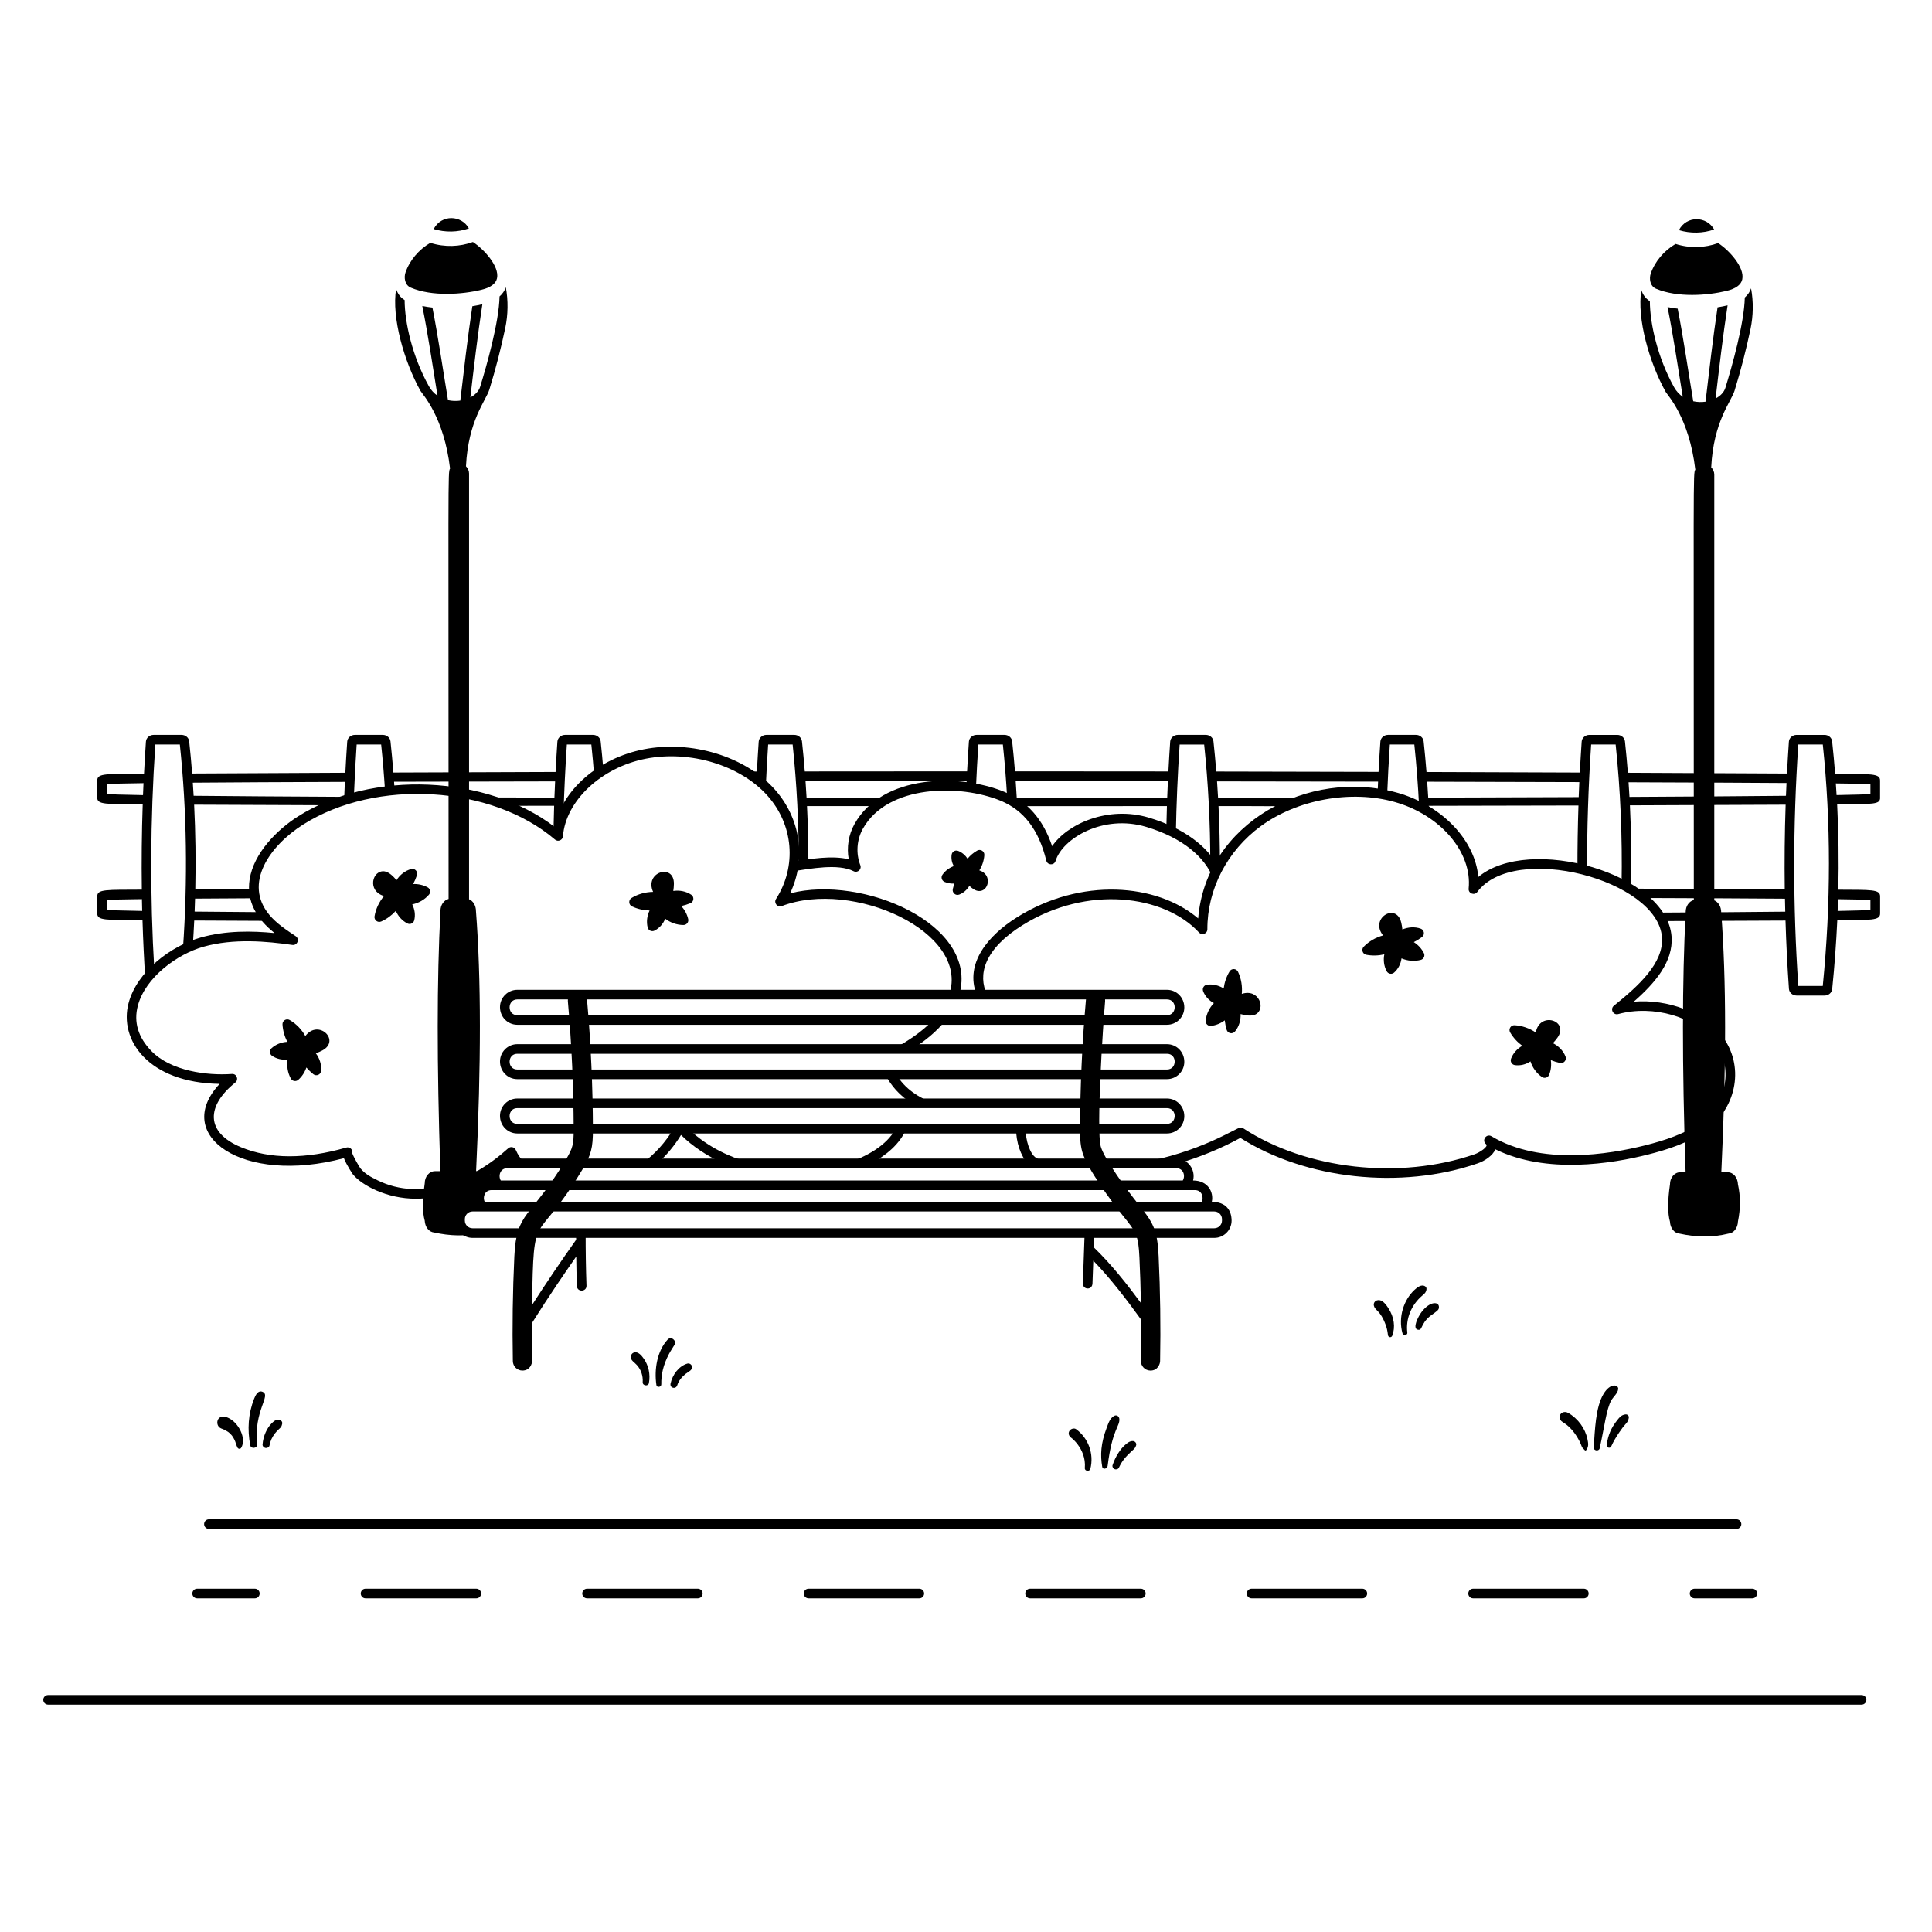 <svg width="154" height="154" viewBox="0 0 154 154" fill="none" xmlns="http://www.w3.org/2000/svg">
<path d="M11.584 78.155C11.8 77.871 12.041 77.599 12.302 77.341C11.948 71.416 11.975 65.371 12.382 59.345H14.335C14.892 64.635 14.972 70.124 14.578 75.703C14.839 75.569 15.105 75.449 15.371 75.345C15.415 74.687 15.452 74.031 15.483 73.376L21.383 73.404C21.178 73.186 20.999 72.965 20.834 72.709L15.514 72.665C15.527 72.32 15.539 71.975 15.549 71.63L20.341 71.601C20.277 71.356 20.242 71.11 20.233 70.866L15.568 70.89C15.617 68.618 15.586 66.365 15.475 64.141L26.35 64.186C26.951 63.947 27.571 63.742 28.206 63.571C28.26 62.163 28.334 60.754 28.429 59.346H30.382C30.512 60.58 30.615 61.826 30.694 63.081C30.947 63.049 31.201 63.021 31.456 62.998C31.442 62.769 31.427 62.54 31.411 62.312L44.248 62.285C44.228 62.716 44.209 63.147 44.193 63.578L38.358 63.561C41.401 64.355 38.732 64.218 44.17 64.228C44.147 64.928 44.13 65.628 44.116 66.326C44.242 66.426 44.367 66.528 44.489 66.632C44.535 66.045 44.682 65.47 44.916 64.919C44.969 63.062 45.059 61.203 45.184 59.345H47.136C47.225 60.188 47.301 61.036 47.365 61.887C47.598 61.711 47.842 61.545 48.095 61.388C48.033 60.621 47.962 59.857 47.88 59.097C47.848 58.802 47.586 58.579 47.27 58.579H45.042C44.72 58.579 44.452 58.816 44.43 59.118C44.375 59.923 44.327 60.728 44.285 61.533L31.357 61.579C31.291 60.747 31.215 59.92 31.127 59.097C31.095 58.802 30.832 58.579 30.517 58.579H28.288C27.966 58.579 27.698 58.816 27.677 59.118C27.62 59.944 27.57 60.77 27.528 61.596L15.317 61.657C15.251 60.799 15.172 59.946 15.081 59.097C15.049 58.802 14.787 58.579 14.471 58.579H12.243C11.921 58.579 11.652 58.816 11.631 59.118C11.573 59.972 11.521 60.825 11.479 61.678C8.49 61.696 7.75 61.621 7.75 62.214V63.576C7.75 64.146 8.427 64.091 11.375 64.115C11.298 66.386 11.274 68.655 11.305 70.914C8.468 70.931 7.751 70.867 7.751 71.448V72.811C7.751 73.382 8.416 73.326 11.358 73.35C11.407 74.959 11.484 76.561 11.587 78.154L11.584 78.155ZM27.49 62.324C27.472 62.721 27.455 63.118 27.44 63.516C22.663 63.492 18.579 63.464 15.435 63.432C15.415 63.082 15.393 62.734 15.369 62.387C18.53 62.362 22.656 62.34 27.49 62.324ZM8.513 63.288V62.503C8.751 62.474 9.767 62.449 11.439 62.426C11.425 62.744 11.411 63.062 11.399 63.379C9.792 63.351 8.794 63.321 8.513 63.288ZM8.513 72.523V71.737C8.725 71.713 9.697 71.691 11.313 71.67C11.319 71.984 11.325 72.298 11.334 72.611C9.757 72.585 8.781 72.555 8.513 72.523Z" fill="black"/>
<path d="M149.861 63.578V62.215C149.861 61.643 149.178 61.697 146.28 61.68C146.213 60.815 146.134 59.954 146.042 59.099C146.011 58.803 145.749 58.58 145.433 58.58H143.205C142.882 58.58 142.614 58.817 142.593 59.119C142.535 59.965 142.484 60.812 142.441 61.659L129.757 61.597C129.691 60.759 129.614 59.926 129.526 59.098C129.493 58.803 129.231 58.58 128.915 58.58H126.687C126.365 58.58 126.097 58.816 126.075 59.119C126.019 59.94 125.97 60.76 125.927 61.58L113.706 61.536C113.642 60.719 113.566 59.906 113.479 59.097C113.447 58.802 113.185 58.579 112.87 58.579H110.642C110.32 58.579 110.051 58.816 110.03 59.118C109.975 59.92 109.926 60.723 109.885 61.526L96.95 61.498C96.887 60.693 96.811 59.893 96.726 59.097C96.694 58.802 96.432 58.579 96.116 58.579H93.888C93.566 58.579 93.298 58.816 93.276 59.118C93.222 59.91 93.174 60.701 93.133 61.492L80.903 61.483C80.84 60.685 80.765 59.889 80.68 59.099C80.649 58.802 80.387 58.579 80.071 58.579H77.843C77.52 58.579 77.252 58.816 77.231 59.118C77.176 59.907 77.129 60.695 77.087 61.483L64.15 61.492C64.087 60.69 64.012 59.891 63.926 59.097C63.894 58.802 63.632 58.579 63.316 58.579H61.088C60.766 58.579 60.498 58.816 60.476 59.118C60.422 59.911 60.374 60.705 60.333 61.498L59.408 61.499C60.01 61.859 60.56 62.272 61.041 62.734C61.091 61.604 61.153 60.474 61.23 59.346H63.182C63.514 62.5 63.677 65.723 63.671 68.994C63.918 68.956 64.175 68.918 64.438 68.882C64.439 67.328 64.402 65.783 64.327 64.251L69.832 64.254C70.136 64.013 70.466 63.801 70.814 63.617L64.294 63.612C64.269 63.164 64.241 62.715 64.209 62.269H77.05C77.043 62.423 77.036 62.576 77.029 62.73C77.287 62.764 77.541 62.806 77.791 62.854C77.842 61.685 77.906 60.516 77.985 59.347H79.938C80.087 60.765 80.202 62.197 80.282 63.642C80.646 63.82 80.977 64.026 81.277 64.257L93.016 64.254C92.996 64.865 92.98 65.477 92.968 66.089C93.233 66.204 93.486 66.326 93.728 66.454C93.77 64.088 93.871 61.716 94.031 59.348H95.984C96.308 62.43 96.471 65.581 96.473 68.776C96.644 69.024 96.792 69.277 96.915 69.534C97.016 69.328 97.124 69.125 97.239 68.924C97.24 67.355 97.203 65.796 97.128 64.251C104.714 64.244 101.4 64.414 104.41 63.6L97.094 63.611C97.07 63.167 97.041 62.726 97.011 62.285L109.848 62.304C109.834 62.619 109.821 62.934 109.808 63.248C110.063 63.285 110.317 63.33 110.57 63.384C110.622 62.039 110.694 60.692 110.785 59.347H112.737C112.909 60.974 113.035 62.62 113.116 64.282C113.388 64.421 113.651 64.572 113.904 64.733C113.896 64.565 113.889 64.398 113.881 64.231L125.819 64.206C125.763 65.878 125.736 67.549 125.738 69.215C125.996 69.272 126.252 69.337 126.505 69.407C126.496 66.064 126.605 62.702 126.831 59.347H128.784C129.166 62.976 129.323 66.699 129.258 70.48C129.884 70.807 130.458 71.176 130.956 71.579C135.452 71.595 139.298 71.614 142.28 71.636C142.286 71.981 142.294 72.325 142.303 72.67C139.57 72.7 136.111 72.725 132.094 72.747C132.255 72.966 132.392 73.191 132.507 73.421L142.323 73.379C142.379 75.201 142.47 77.015 142.597 78.818C142.618 79.12 142.887 79.356 143.208 79.356H145.436C145.754 79.356 146.016 79.132 146.046 78.834C146.233 76.998 146.367 75.169 146.452 73.352C149.156 73.329 149.865 73.388 149.865 72.814V71.451C149.865 70.88 149.152 70.933 146.535 70.918C146.585 68.628 146.554 66.359 146.44 64.117C149.381 64.092 149.865 64.131 149.865 63.578L149.861 63.578ZM93.036 63.614L81.046 63.619C81.021 63.168 80.992 62.718 80.961 62.27L93.093 62.279C93.072 62.724 93.053 63.168 93.037 63.613L93.036 63.614ZM125.838 63.539L113.843 63.579C113.819 63.155 113.792 62.733 113.762 62.311L125.888 62.342C125.87 62.741 125.853 63.141 125.838 63.539H125.838ZM142.264 70.894L130.014 70.833C130.061 68.598 130.03 66.382 129.921 64.193L142.334 64.142C142.257 66.397 142.234 68.649 142.263 70.893L142.264 70.894ZM142.36 63.433C139.13 63.466 134.881 63.496 129.886 63.521C129.864 63.131 129.839 62.742 129.812 62.355C134.865 62.373 139.158 62.392 142.404 62.415C142.388 62.754 142.374 63.093 142.36 63.433ZM145.295 78.589H143.344C142.909 72.264 142.91 65.793 143.344 59.346H145.296C145.949 65.547 145.948 72.019 145.294 78.589H145.295ZM146.51 71.676C148.008 71.695 148.903 71.716 149.093 71.739V72.525C148.826 72.557 147.924 72.586 146.479 72.613C146.491 72.3 146.502 71.988 146.511 71.676H146.51ZM146.395 63.377C146.377 63.067 146.357 62.757 146.335 62.447C147.964 62.465 148.924 62.484 149.093 62.503V63.288C148.823 63.321 147.891 63.35 146.394 63.377L146.395 63.377Z" fill="black"/>
<path d="M63.292 68.663C63.267 68.928 63.226 69.192 63.171 69.454C64.625 69.245 66.802 68.814 68.045 69.446C68.36 69.606 68.702 69.291 68.576 68.966C68.213 68.026 68.289 66.939 68.78 66.059C70.753 62.523 76.525 62.495 79.762 63.827C81.612 64.59 82.803 66.151 83.401 68.603C83.493 68.974 84.025 69.004 84.14 68.624C84.681 66.851 87.919 64.875 91.368 65.912C94.285 66.789 96.03 68.317 96.698 70C96.827 69.699 96.972 69.402 97.131 69.111C96.233 67.465 94.398 66.022 91.59 65.178C88.297 64.188 85.052 65.702 83.867 67.45C83.139 65.294 81.886 63.873 80.055 63.118C76.472 61.643 70.328 61.713 68.112 65.685C67.637 66.535 67.479 67.542 67.653 68.494C66.316 68.17 64.632 68.463 63.293 68.663H63.292Z" fill="black"/>
<path d="M78.062 69.379C78.291 69.015 78.431 68.597 78.462 68.162C78.483 67.861 78.161 67.65 77.891 67.801C77.6 67.965 77.339 68.187 77.125 68.446C76.944 68.171 76.684 67.948 76.375 67.825C76.147 67.734 75.893 67.881 75.856 68.124C75.807 68.438 75.872 68.761 76.023 69.039C75.666 69.172 75.347 69.407 75.126 69.721C74.982 69.924 75.067 70.201 75.289 70.295C75.54 70.401 75.81 70.446 76.079 70.431C76.026 70.572 75.983 70.717 75.948 70.863C75.88 71.158 76.166 71.417 76.458 71.308C76.802 71.178 77.082 70.925 77.268 70.614C77.481 70.807 77.73 71.008 78.016 71.023C78.828 71.075 79.111 69.698 78.062 69.379Z" fill="black"/>
<path d="M80.993 89.966C80.984 91.026 81.37 92.176 81.923 92.734H83.513C83.178 92.619 82.86 92.472 82.572 92.283C82.103 91.977 81.741 90.904 81.756 89.966H80.993Z" fill="black"/>
<path d="M137.291 82.609C135.855 80.702 132.952 79.619 130.228 79.842C131.914 78.367 133.385 76.664 133.242 74.664C132.884 69.627 121.888 66.511 117.836 69.906C117.577 66.981 114.97 64.201 111.37 63.187C104.326 61.201 96.123 65.602 95.507 73.208C92.196 70.394 86.145 69.933 81.067 73.116C78.771 74.555 76.878 76.794 77.845 79.28H78.688C78.288 78.514 78.255 77.572 78.634 76.691C79.08 75.651 80.036 74.667 81.474 73.766C86.662 70.514 92.808 71.337 95.576 74.333C95.811 74.588 96.241 74.421 96.24 74.072C96.23 70.885 97.823 67.812 100.502 65.851C103.411 63.722 107.696 62.947 111.161 63.924C114.818 64.954 117.357 67.924 117.067 70.831C117.028 71.218 117.527 71.408 117.757 71.097C120.693 67.13 132.149 70.121 132.477 74.719C132.624 76.778 130.576 78.609 128.645 80.164C128.323 80.423 128.586 80.941 128.986 80.832C131.782 80.071 135.16 81.053 136.678 83.07C138.156 85.033 137.692 87.82 135.621 89.414C134.344 90.397 132.579 90.93 131.183 91.284C128.268 92.023 122.794 92.914 118.886 90.572C118.477 90.326 118.077 90.907 118.453 91.202C118.689 91.388 117.923 91.874 117.541 92.006C111.558 94.063 104.143 93.231 99.095 89.935C99.031 89.894 98.959 89.873 98.886 89.873C98.55 89.873 95.717 91.871 90.657 92.734C93.626 92.734 93.792 92.726 93.918 92.746C95.668 92.227 97.34 91.541 98.87 90.703C104.081 94.003 111.646 94.843 117.79 92.731C118.351 92.538 118.985 92.12 119.197 91.613C123.264 93.612 128.509 92.753 131.371 92.026C132.838 91.655 134.7 91.09 136.089 90.022C138.496 88.168 139.025 84.912 137.291 82.609V82.609Z" fill="black"/>
<path d="M72.687 87.945H74.494C73.22 87.512 72.129 86.788 71.438 85.633H70.569C71.005 86.541 71.75 87.365 72.687 87.945Z" fill="black"/>
<path d="M113.495 75.968C113.313 75.609 113.032 75.31 112.696 75.096C112.924 74.981 113.143 74.845 113.348 74.691C113.593 74.507 113.533 74.124 113.244 74.023C112.768 73.856 112.243 73.895 111.784 74.089C111.766 73.903 111.735 73.718 111.692 73.537C111.298 71.9 109.151 73.199 110.245 74.564C109.664 74.721 109.121 75.031 108.704 75.461C108.491 75.68 108.609 76.049 108.909 76.105C109.381 76.194 109.874 76.18 110.345 76.071C110.254 76.525 110.313 77.01 110.535 77.42C110.653 77.637 110.941 77.687 111.125 77.525C111.455 77.237 111.659 76.823 111.715 76.391C112.196 76.597 112.743 76.646 113.252 76.512C113.488 76.451 113.608 76.186 113.497 75.968H113.495Z" fill="black"/>
<path d="M124.787 84.213C124.601 83.743 124.228 83.371 123.781 83.152C123.91 83.016 124.03 82.872 124.138 82.721C125.12 81.353 122.731 80.58 122.415 82.299C121.917 81.962 121.326 81.755 120.728 81.72C120.42 81.704 120.223 82.035 120.376 82.296C120.617 82.711 120.951 83.075 121.341 83.359C120.938 83.588 120.61 83.949 120.445 84.385C120.358 84.616 120.507 84.866 120.751 84.901C121.185 84.961 121.631 84.846 121.994 84.605C122.153 85.102 122.474 85.548 122.908 85.847C123.106 85.983 123.387 85.905 123.48 85.675C123.631 85.302 123.674 84.894 123.615 84.501C123.853 84.598 124.098 84.674 124.349 84.729C124.65 84.793 124.898 84.496 124.787 84.213Z" fill="black"/>
<path d="M98.983 79.222C99.041 78.623 98.94 78.006 98.684 77.464C98.554 77.19 98.169 77.168 98.01 77.43C97.761 77.841 97.602 78.308 97.539 78.787C97.146 78.542 96.673 78.427 96.208 78.491C95.963 78.525 95.816 78.777 95.902 79.006C96.058 79.416 96.373 79.753 96.758 79.956C96.397 80.335 96.159 80.829 96.105 81.354C96.08 81.595 96.283 81.802 96.529 81.774C96.929 81.729 97.308 81.57 97.625 81.331C97.654 81.586 97.704 81.838 97.776 82.084C97.864 82.379 98.244 82.455 98.438 82.221C98.761 81.833 98.909 81.328 98.888 80.83C99.255 80.929 99.745 81.025 100.071 80.862C100.939 80.429 100.361 78.769 98.983 79.222Z" fill="black"/>
<path d="M71.21 83.613H72.728C73.717 82.984 74.67 82.22 75.398 81.301H74.387C73.487 82.252 72.353 82.993 71.21 83.613Z" fill="black"/>
<path d="M69.425 92.734C70.663 92.086 71.748 91.165 72.246 89.966H71.4C70.675 91.323 69.005 92.246 67.408 92.734H69.425Z" fill="black"/>
<path d="M40.261 92.749C40.389 92.647 40.516 92.541 40.644 92.432C40.705 92.535 40.772 92.636 40.843 92.734H41.864C41.535 92.414 41.279 92.058 41.116 91.67C41.014 91.425 40.701 91.357 40.506 91.534C37.612 94.151 33.584 95.794 30.102 94.085C29.527 93.803 29.093 93.57 28.73 93.13C28.618 92.98 28.179 92.212 28.081 91.93C28.15 91.649 27.888 91.389 27.602 91.472C24.344 92.408 21.524 92.4 19.218 91.448C16.356 90.266 16.442 88.148 18.758 86.285C19.053 86.048 18.86 85.576 18.49 85.604C16.494 85.75 13.622 85.366 12.087 83.797C11.008 82.695 10.638 81.469 10.989 80.155C11.593 77.894 14.134 76.051 16.216 75.464C18.637 74.783 21.276 75.031 23.303 75.321C23.706 75.38 23.909 74.847 23.57 74.622C22.819 74.124 22.043 73.61 21.471 72.926C19.388 70.433 21.473 67.426 24.179 65.715C29.992 62.042 39.178 62.595 44.24 66.924C44.481 67.128 44.847 66.971 44.872 66.662C45.095 63.828 47.932 61.17 51.471 60.478C55.014 59.786 59.001 60.995 61.169 63.416C63.25 65.741 63.527 69.054 61.858 71.659C61.66 71.967 61.969 72.354 62.317 72.223C67.972 70.066 77.323 74.279 75.665 79.281H76.469C78.039 73.707 68.788 69.708 62.981 71.209C64.281 68.47 63.829 65.239 61.739 62.905C59.4 60.292 55.115 58.985 51.324 59.726C47.68 60.438 44.805 62.978 44.205 65.909C38.819 61.78 29.642 61.356 23.769 65.068C22.115 66.113 20.229 67.981 19.899 70.091C19.622 71.858 20.482 73.267 21.886 74.374C20.071 74.195 17.986 74.17 16.009 74.726C13.664 75.385 10.933 77.394 10.248 79.956C9.472 82.863 11.78 86.306 17.507 86.397C13.669 90.493 19.347 94.476 27.413 92.319C27.637 92.893 28.125 93.603 28.132 93.612C28.861 94.494 30.841 95.549 33.144 95.549C35.063 95.549 37.288 94.903 39.546 93.292C39.686 93.009 39.948 92.805 40.261 92.749Z" fill="black"/>
<path d="M52.402 92.734C53.13 92.082 53.767 91.319 54.283 90.469C55.217 91.39 56.378 92.154 57.67 92.734C62.676 92.734 58.204 93.219 54.864 89.966H53.689C53.047 91.061 52.186 92.004 51.188 92.734H52.402Z" fill="black"/>
<path d="M34.083 70.729C33.729 70.538 33.324 70.451 32.93 70.468C33.052 70.243 33.155 70.007 33.235 69.763C33.33 69.475 33.069 69.192 32.77 69.273C32.283 69.407 31.874 69.737 31.607 70.158C31.362 69.868 31.014 69.51 30.654 69.457C29.686 69.322 29.228 71.013 30.611 71.424C30.222 71.883 29.953 72.448 29.855 73.038C29.805 73.339 30.111 73.576 30.389 73.451C30.828 73.256 31.226 72.963 31.55 72.606C31.735 73.031 32.058 73.396 32.474 73.608C32.693 73.719 32.96 73.597 33.019 73.359C33.126 72.933 33.059 72.477 32.859 72.09C33.371 71.984 33.849 71.714 34.193 71.315C34.354 71.127 34.296 70.842 34.084 70.728L34.083 70.729Z" fill="black"/>
<path d="M55.098 71.32C54.678 71.039 54.159 70.945 53.668 71.019C53.697 70.834 53.714 70.647 53.717 70.461C53.743 68.772 51.34 69.506 52.059 71.094C51.456 71.1 50.853 71.266 50.342 71.578C50.083 71.737 50.102 72.122 50.38 72.252C50.815 72.456 51.296 72.565 51.779 72.577C51.577 72.994 51.513 73.477 51.626 73.931C51.685 74.17 51.952 74.292 52.171 74.181C52.562 73.983 52.864 73.635 53.025 73.231C53.438 73.547 53.951 73.732 54.476 73.732C54.735 73.73 54.908 73.5 54.857 73.266C54.769 72.873 54.572 72.513 54.299 72.222C54.55 72.167 54.795 72.091 55.032 71.993C55.315 71.876 55.353 71.49 55.098 71.32Z" fill="black"/>
<path d="M24.338 82.581C24.044 82.055 23.61 81.605 23.092 81.306C22.829 81.152 22.5 81.357 22.518 81.66C22.547 82.14 22.681 82.615 22.901 83.045C22.438 83.067 21.983 83.243 21.64 83.558C21.458 83.724 21.479 84.017 21.681 84.156C22.042 84.406 22.494 84.503 22.925 84.451C22.845 84.967 22.929 85.51 23.183 85.972C23.299 86.184 23.584 86.237 23.771 86.076C24.074 85.811 24.296 85.466 24.421 85.088C24.589 85.281 24.773 85.46 24.973 85.621C25.212 85.814 25.568 85.663 25.596 85.358C25.641 84.855 25.476 84.355 25.175 83.958C25.351 83.894 25.524 83.82 25.688 83.734C27.183 82.947 25.39 81.193 24.338 82.581Z" fill="black"/>
<path d="M34.569 18.259C35.491 18.539 36.479 18.52 37.375 18.208C36.786 17.141 35.188 17.072 34.569 18.259Z" fill="black"/>
<path d="M39.617 22.183C39.823 21.229 38.57 19.857 37.695 19.291C36.646 19.672 35.461 19.724 34.301 19.358C33.395 19.886 32.653 20.749 32.32 21.728C32.194 22.099 32.244 22.718 32.749 22.93C34.453 23.649 36.841 23.471 38.369 23.101C39.104 22.924 39.524 22.614 39.617 22.183Z" fill="black"/>
<path d="M37.666 98.288C36.345 98.288 36.331 96.183 37.666 96.183H38.453C37.928 95.62 38.153 94.48 39.309 94.48C39.073 93.266 38.802 93.354 37.95 93.354C38.356 84.776 38.353 77.979 37.939 72.625C37.939 72.176 37.71 71.814 37.389 71.679V37.745C37.389 37.52 37.295 37.317 37.143 37.171C37.323 33.504 38.733 31.941 39.007 31.05C39.503 29.441 39.93 27.788 40.276 26.138C40.497 25.085 40.516 23.95 40.318 22.897C40.228 23.168 40.064 23.416 39.819 23.629C39.778 25.682 38.793 29.143 38.274 30.825C38.162 31.188 37.871 31.479 37.493 31.678C37.743 29.521 38.091 26.552 38.449 24.253C38.192 24.312 37.925 24.365 37.65 24.411C37.288 26.795 36.949 29.727 36.69 31.934C36.371 31.98 36.036 31.97 35.711 31.898C35.3 29.436 34.927 26.844 34.469 24.516C34.195 24.486 33.925 24.444 33.662 24.389C34.112 26.619 34.496 29.226 34.874 31.543C34.604 31.357 34.366 31.107 34.185 30.783C32.861 28.404 32.258 25.701 32.253 23.919C31.908 23.711 31.685 23.387 31.575 23.026C31.199 25.314 32.222 28.833 33.515 31.155C33.665 31.423 35.386 33.198 35.875 37.349C35.689 37.67 35.757 37.444 35.757 71.655C35.386 71.751 35.108 72.129 35.109 72.604C34.821 78.111 34.818 84.712 35.101 93.354H34.669C34.212 93.354 33.854 93.798 33.858 94.309C33.666 95.626 33.665 96.629 33.855 97.296C33.879 97.812 34.202 98.213 34.619 98.244C35.841 98.516 37.096 98.563 38.323 98.289H37.666V98.288Z" fill="black"/>
<path d="M133.827 18.346C134.75 18.625 135.737 18.606 136.634 18.294C136.044 17.227 134.446 17.159 133.827 18.346Z" fill="black"/>
<path d="M138.875 22.27C139.081 21.316 137.829 19.943 136.953 19.377C135.904 19.759 134.72 19.811 133.56 19.445C132.654 19.972 131.912 20.835 131.578 21.815C131.453 22.186 131.502 22.805 132.008 23.017C133.712 23.735 136.099 23.557 137.627 23.188C138.362 23.01 138.782 22.701 138.875 22.27Z" fill="black"/>
<path d="M139.534 26.224C139.755 25.172 139.774 24.037 139.577 22.983C139.486 23.255 139.322 23.502 139.078 23.715C139.036 25.768 138.051 29.229 137.532 30.912C137.42 31.274 137.13 31.566 136.751 31.764C137.002 29.608 137.35 26.638 137.707 24.339C137.45 24.399 137.183 24.452 136.908 24.497C136.546 26.881 136.207 29.814 135.948 32.02C135.63 32.067 135.295 32.057 134.969 31.985C134.559 29.523 134.185 26.93 133.727 24.602C133.453 24.573 133.184 24.53 132.921 24.476C133.371 26.706 133.754 29.313 134.133 31.629C133.863 31.444 133.624 31.194 133.443 30.87C132.119 28.49 131.516 25.788 131.511 24.006C131.166 23.797 130.943 23.473 130.833 23.113C130.458 25.4 131.48 28.92 132.773 31.241C132.923 31.51 134.644 33.285 135.134 37.436C134.947 37.757 135.015 37.53 135.015 71.741C134.644 71.837 134.366 72.216 134.367 72.691C134.079 78.198 134.076 84.799 134.359 93.441H133.927C133.47 93.441 133.112 93.885 133.116 94.396C132.924 95.712 132.924 96.716 133.114 97.382C133.137 97.899 133.46 98.3 133.877 98.331C135.164 98.617 136.487 98.653 137.775 98.331C138.194 98.297 138.516 97.888 138.533 97.365C138.743 96.329 138.743 95.361 138.533 94.407C138.515 93.862 138.164 93.442 137.718 93.442H137.207C137.613 84.864 137.61 78.067 137.196 72.713C137.196 72.264 136.967 71.902 136.646 71.767V37.831C136.646 37.607 136.553 37.404 136.401 37.257C136.581 33.59 137.991 32.027 138.264 31.137C138.76 29.527 139.188 27.875 139.534 26.224H139.534Z" fill="black"/>
<path d="M93.022 88.329C93.844 88.329 93.834 89.583 93.022 89.583H41.233C40.412 89.583 40.422 88.329 41.233 88.329H93.022ZM93.022 87.562H41.233C40.472 87.562 39.854 88.181 39.854 88.942C39.854 89.73 40.472 90.349 41.233 90.349H93.022C93.783 90.349 94.402 89.73 94.402 88.969C94.402 88.181 93.784 87.562 93.022 87.562Z" fill="black"/>
<path d="M96.593 95.799C96.763 95.026 96.286 94.096 95.101 94.096C95.32 93.237 94.687 92.351 93.764 92.351H40.435C39.548 92.351 38.865 93.189 39.102 94.098C38.378 94.14 37.802 94.742 37.802 95.476C37.802 95.864 37.935 95.799 37.667 95.799C36.906 95.799 36.287 96.418 36.287 97.178C36.287 98.239 37.057 98.672 37.667 98.672H96.791C97.551 98.672 98.171 98.052 98.171 97.292C98.171 97.056 98.146 95.799 96.593 95.799ZM40.435 93.117H93.764C94.335 93.117 94.506 93.727 94.28 94.096H39.917C39.693 93.727 39.869 93.117 40.435 93.117ZM39.181 94.863H95.245C95.796 94.863 95.974 95.427 95.786 95.799H38.639C38.453 95.427 38.636 94.863 39.181 94.863ZM97.405 97.292C97.405 97.631 97.13 97.905 96.791 97.905H37.666C37.327 97.905 37.053 97.631 37.053 97.292V97.179C37.053 96.84 37.327 96.566 37.666 96.566H96.791C97.129 96.566 97.404 96.84 97.404 97.179V97.292H97.405Z" fill="black"/>
<path d="M93.022 79.663C93.843 79.663 93.836 80.918 93.022 80.918H41.233C40.412 80.918 40.422 79.663 41.233 79.663H93.022ZM93.022 78.897H41.233C40.472 78.897 39.854 79.516 39.854 80.277C39.854 81.065 40.472 81.684 41.233 81.684H93.022C93.783 81.684 94.402 81.065 94.402 80.304C94.402 79.516 93.784 78.897 93.022 78.897Z" fill="black"/>
<path d="M93.022 83.996C93.844 83.996 93.834 85.25 93.022 85.25H41.233C40.412 85.25 40.422 83.996 41.233 83.996H93.022ZM93.022 83.23H41.233C40.472 83.23 39.854 83.849 39.854 84.609C39.854 85.397 40.472 86.017 41.233 86.017H93.022C93.783 86.017 94.402 85.397 94.402 84.637C94.402 83.849 93.784 83.23 93.022 83.23Z" fill="black"/>
<path d="M92.356 100.151C92.252 97.994 91.928 97.454 90.674 95.905C89.956 95.018 88.043 92.424 87.747 91.406C87.373 90.119 87.92 81.718 88.088 79.817C88.126 79.395 87.814 79.023 87.392 78.986C86.974 78.948 86.599 79.26 86.561 79.682C86.258 83.104 86.1 86.579 86.092 90.013C86.091 90.539 86.089 91.194 86.275 91.835C86.653 93.137 88.621 95.808 89.482 96.87C90.576 98.219 90.741 98.469 90.824 100.224C90.881 101.431 90.921 102.647 90.942 103.863C89.799 102.314 88.586 100.781 87.186 99.424L87.225 98.289H86.456C86.384 100.315 86.322 102.081 86.314 102.311C86.308 102.523 86.474 102.7 86.685 102.707C86.982 102.716 87.076 102.452 87.08 102.337C87.1 101.72 87.127 101.106 87.147 100.489C88.55 101.939 89.782 103.567 90.958 105.187C90.967 106.284 90.96 107.38 90.94 108.469C90.932 108.893 91.269 109.243 91.692 109.25C92.293 109.26 92.469 108.711 92.473 108.499C92.525 105.73 92.485 102.922 92.355 100.153L92.356 100.151Z" fill="black"/>
<path d="M46.681 98.288H45.922V98.822C44.717 100.521 43.538 102.264 42.408 104.022C42.543 95.974 42.594 99.58 46.404 93.255C47.127 92.051 47.266 91.494 47.261 90.012C47.252 86.579 47.094 83.103 46.792 79.681C46.756 79.26 46.384 78.948 45.961 78.985C45.54 79.023 45.228 79.395 45.265 79.816C45.564 83.194 45.72 86.625 45.728 90.016C45.731 91.226 45.663 91.511 45.09 92.463C42.238 97.198 41.168 96.514 40.998 100.15C40.868 102.918 40.827 105.726 40.879 108.497C40.887 108.915 41.229 109.251 41.646 109.249C42.242 109.245 42.417 108.71 42.412 108.468C42.394 107.475 42.387 106.477 42.392 105.477C42.753 104.929 43.559 103.562 45.932 100.158C45.943 100.942 45.955 101.726 45.983 102.507C46.001 103.017 46.766 102.987 46.749 102.48C46.7 101.087 46.679 99.688 46.682 98.288L46.681 98.288Z" fill="black"/>
<path d="M19.223 115.405C19.67 114.69 19.036 113.38 18.16 113.003C17.374 112.664 17.142 113.41 17.457 113.746C17.557 113.852 17.689 113.886 17.837 113.943C17.894 113.964 17.729 113.893 17.806 113.931C18.128 114.089 18.257 114.159 18.467 114.408C18.481 114.424 18.5 114.441 18.51 114.46C18.465 114.374 18.497 114.445 18.513 114.468C18.643 114.653 18.752 114.864 18.807 115.084C18.833 115.186 18.882 115.273 18.919 115.367C18.971 115.497 19.142 115.536 19.223 115.407V115.405Z" fill="black"/>
<path d="M20.494 115.138C20.215 112.409 21.641 111.245 20.928 110.944C20.562 110.79 20.36 111.232 20.256 111.495C19.785 112.684 19.706 113.945 19.948 115.212C20.006 115.516 20.527 115.451 20.495 115.137L20.494 115.138Z" fill="black"/>
<path d="M21.483 115.217C21.558 114.828 21.683 114.58 21.891 114.289C21.86 114.327 21.941 114.219 21.891 114.289C22.365 113.71 22.397 113.886 22.491 113.504C22.532 113.335 22.427 113.169 22.128 113.172C21.949 113.173 21.796 113.31 21.626 113.484C21.292 113.826 20.981 114.443 20.928 115.142C20.918 115.282 21.044 115.402 21.174 115.42C21.303 115.438 21.457 115.356 21.484 115.218L21.483 115.217Z" fill="black"/>
<path d="M51.724 110.249C51.861 109.529 51.681 108.825 51.32 108.308C51.155 108.071 50.873 107.711 50.547 107.807C50.387 107.853 50.284 107.996 50.278 108.16C50.268 108.447 50.57 108.574 50.816 108.869C51.088 109.196 51.264 109.647 51.229 110.182C51.212 110.462 51.67 110.529 51.724 110.249Z" fill="black"/>
<path d="M52.712 110.353C52.696 109.585 52.862 108.81 53.316 107.942C53.451 107.684 53.618 107.446 53.765 107.196C53.962 106.863 53.494 106.485 53.221 106.777C52.373 107.689 52.137 109.173 52.322 110.405C52.356 110.628 52.715 110.572 52.71 110.352L52.712 110.353Z" fill="black"/>
<path d="M53.98 110.428C54.109 110.037 54.327 109.782 54.655 109.508C54.687 109.481 54.595 109.552 54.644 109.517C54.759 109.432 54.758 109.452 54.924 109.317C54.962 109.286 54.938 109.311 54.914 109.325C55.39 109.062 55.092 108.601 54.78 108.694C54.108 108.897 53.599 109.583 53.451 110.282C53.373 110.654 53.87 110.759 53.98 110.428Z" fill="black"/>
<path d="M86.913 117.08C87.214 115.896 86.761 114.646 85.781 113.924C85.609 113.798 85.34 113.896 85.24 114.066C85.139 114.239 85.169 114.45 85.416 114.632C85.168 114.439 86.615 115.392 86.472 117.02C86.45 117.274 86.852 117.321 86.913 117.08Z" fill="black"/>
<path d="M88.289 116.853C88.655 113.9 89.279 113.704 89.223 113.097C89.203 112.892 89.004 112.752 88.81 112.86C88.469 113.05 88.353 113.445 88.221 113.79C87.736 115.065 87.7 116.002 87.857 116.911C87.903 117.178 88.261 117.076 88.289 116.853Z" fill="black"/>
<path d="M89.185 116.994C89.456 116.419 89.706 116.151 90.159 115.715C90.305 115.573 90.477 115.481 90.562 115.209C90.615 115.036 90.471 114.874 90.302 114.868C90.04 114.859 89.844 115.032 89.659 115.196C89.323 115.495 88.921 116.07 88.684 116.783C88.641 116.912 88.723 117.056 88.842 117.106C88.958 117.155 89.127 117.118 89.185 116.994Z" fill="black"/>
<path d="M110.979 106.464C111.231 105.803 111.143 104.993 110.652 104.251C110.506 104.028 110.254 103.678 109.972 103.64C109.619 103.591 109.45 103.865 109.518 104.093C109.639 104.506 110.024 104.433 110.459 105.62C110.533 105.824 110.595 106.063 110.634 106.418C110.656 106.615 110.906 106.654 110.979 106.464Z" fill="black"/>
<path d="M112.178 106.222C112.036 105.111 112.511 104.001 113.36 103.281C113.488 103.171 113.62 103.072 113.676 102.906C113.721 102.771 113.734 102.629 113.604 102.538C113.312 102.336 112.959 102.623 112.752 102.816C111.902 103.604 111.432 104.979 111.79 106.275C111.846 106.482 112.207 106.45 112.178 106.222Z" fill="black"/>
<path d="M114.001 104.899C114.053 104.856 113.953 104.934 113.99 104.908C114.536 104.513 114.667 104.437 114.694 104.259C114.769 103.734 114.004 103.662 113.305 104.593C113.035 104.952 112.566 105.888 113.004 105.988C113.417 106.082 113.188 105.566 114.002 104.898L114.001 104.899Z" fill="black"/>
<path d="M126.441 115.583C126.644 115.302 126.61 115.076 126.531 114.695C126.361 113.882 125.795 113.077 124.997 112.621C124.659 112.428 124.295 112.666 124.32 112.951C124.349 113.279 124.54 113.336 124.698 113.443C125.213 113.791 125.584 114.286 125.873 114.827C126.094 115.241 126.065 115.436 126.291 115.515L126.198 115.461C126.288 115.555 126.362 115.691 126.442 115.583H126.441Z" fill="black"/>
<path d="M127.512 115.443C127.889 113.757 128.044 112.324 128.435 111.627C128.594 111.344 128.979 111.034 128.988 110.7C128.997 110.383 128.37 110.198 127.817 111.113C127.177 112.173 127.131 114.024 127.036 115.378C127.017 115.65 127.453 115.708 127.513 115.442L127.512 115.443Z" fill="black"/>
<path d="M128.425 115.304C128.796 114.466 129.479 113.62 129.388 113.738C129.63 113.426 129.757 113.386 129.829 113.032C129.867 112.848 129.722 112.714 129.542 112.745C129.216 112.8 129.085 112.988 128.931 113.178C128.392 113.845 128.178 114.434 128.073 115.156C128.034 115.422 128.354 115.466 128.425 115.304Z" fill="black"/>
<path d="M148.388 135.876H3.833C3.621 135.876 3.449 135.704 3.449 135.493C3.449 135.281 3.621 135.11 3.833 135.11H148.388C148.6 135.11 148.771 135.281 148.771 135.493C148.771 135.704 148.6 135.876 148.388 135.876Z" fill="black"/>
<path d="M20.314 127.404H15.714C15.503 127.404 15.331 127.232 15.331 127.02C15.331 126.809 15.503 126.637 15.714 126.637H20.314C20.525 126.637 20.697 126.809 20.697 127.02C20.697 127.232 20.525 127.404 20.314 127.404Z" fill="black"/>
<path d="M126.248 127.404H117.42C117.209 127.404 117.037 127.232 117.037 127.02C117.037 126.809 117.209 126.637 117.42 126.637H126.248C126.459 126.637 126.631 126.809 126.631 127.02C126.631 127.232 126.459 127.404 126.248 127.404ZM108.592 127.404H99.764C99.553 127.404 99.381 127.232 99.381 127.02C99.381 126.809 99.553 126.637 99.764 126.637H108.592C108.803 126.637 108.975 126.809 108.975 127.02C108.975 127.232 108.803 127.404 108.592 127.404ZM90.936 127.404H82.108C81.896 127.404 81.724 127.232 81.724 127.02C81.724 126.809 81.896 126.637 82.108 126.637H90.936C91.147 126.637 91.319 126.809 91.319 127.02C91.319 127.232 91.147 127.404 90.936 127.404ZM73.28 127.404H64.451C64.24 127.404 64.068 127.232 64.068 127.02C64.068 126.809 64.24 126.637 64.451 126.637H73.28C73.491 126.637 73.663 126.809 73.663 127.02C73.663 127.232 73.491 127.404 73.28 127.404ZM55.624 127.404H46.796C46.584 127.404 46.412 127.232 46.412 127.02C46.412 126.809 46.584 126.637 46.796 126.637H55.624C55.836 126.637 56.007 126.809 56.007 127.02C56.007 127.232 55.836 127.404 55.624 127.404ZM37.968 127.404H29.14C28.928 127.404 28.756 127.232 28.756 127.02C28.756 126.809 28.928 126.637 29.14 126.637H37.968C38.179 126.637 38.351 126.809 38.351 127.02C38.351 127.232 38.179 127.404 37.968 127.404Z" fill="black"/>
<path d="M139.675 127.404H135.076C134.865 127.404 134.693 127.232 134.693 127.02C134.693 126.809 134.865 126.637 135.076 126.637H139.675C139.887 126.637 140.059 126.809 140.059 127.02C140.059 127.232 139.887 127.404 139.675 127.404Z" fill="black"/>
<path d="M138.418 121.871H16.653C16.442 121.871 16.27 121.699 16.27 121.487C16.27 121.276 16.442 121.104 16.653 121.104H138.418C138.63 121.104 138.801 121.276 138.801 121.487C138.801 121.699 138.63 121.871 138.418 121.871Z" fill="black"/>
</svg>
